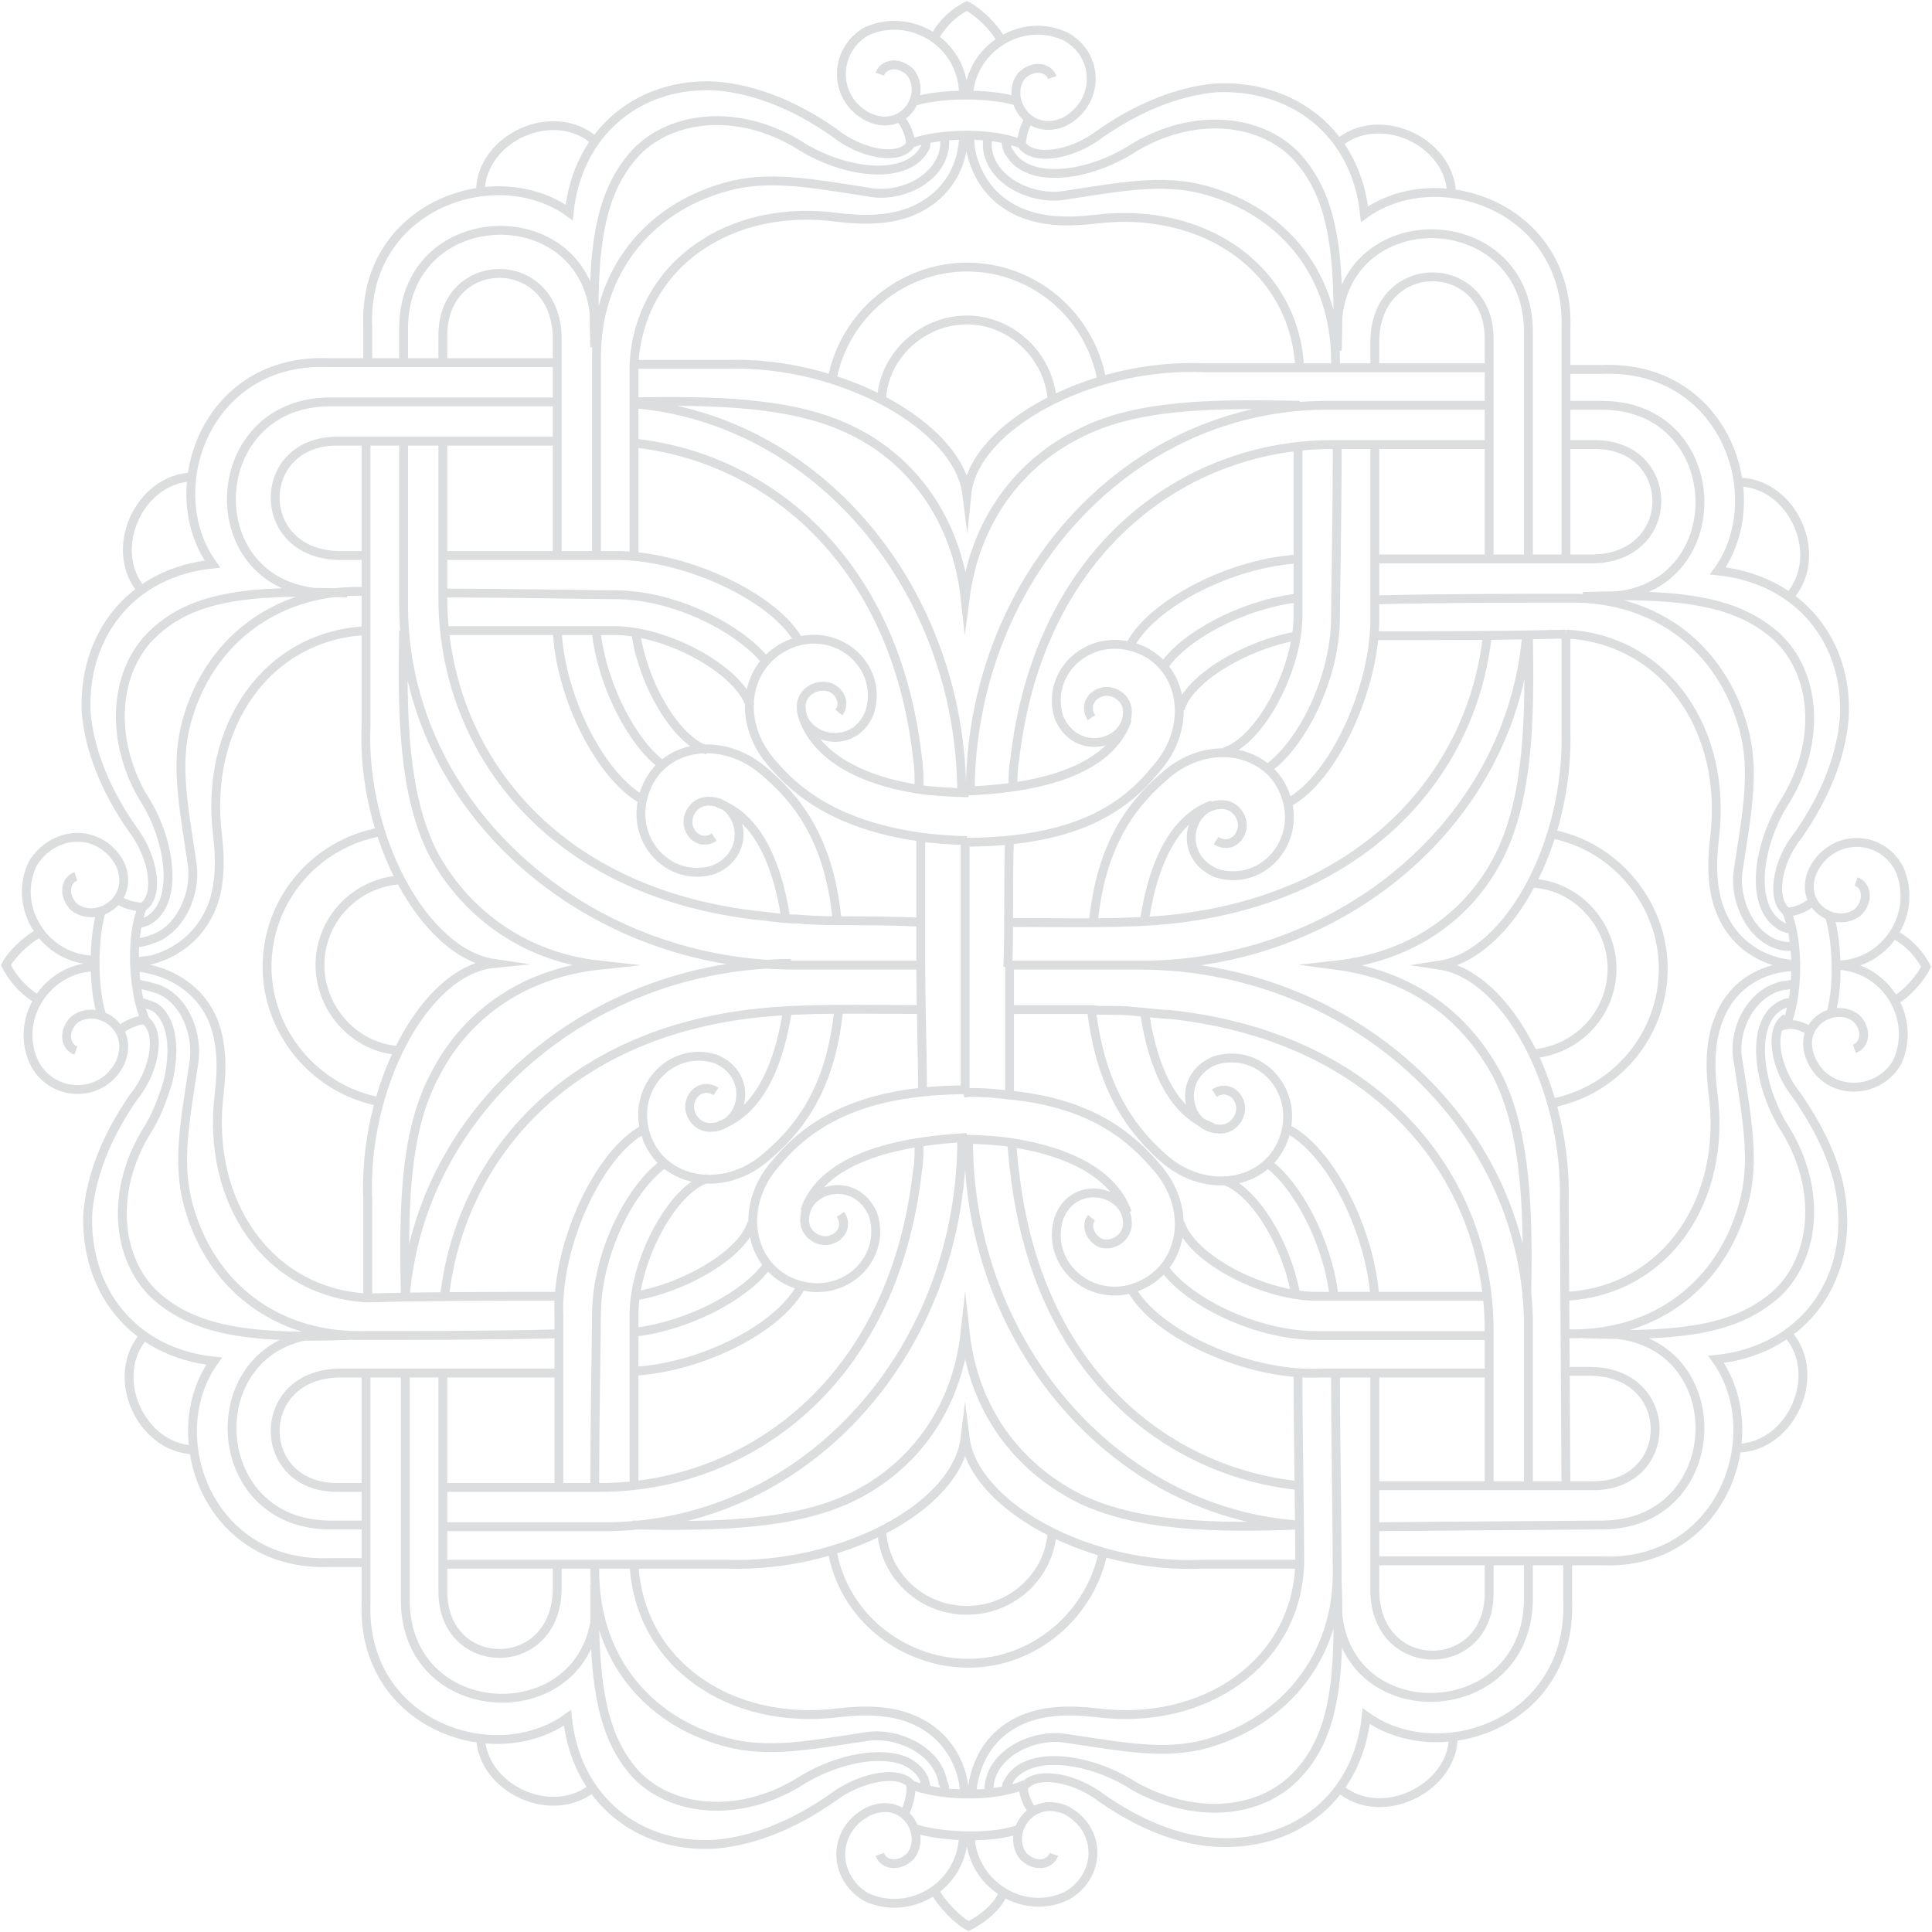 <svg width="654" height="654" viewBox="0 0 654 654" fill="none" xmlns="http://www.w3.org/2000/svg">
<path d="M326.711 284.533V368.311M373.511 524.889C369.467 546.267 350.4 563.022 327.867 563.022C305.333 563.022 285.111 546.844 281.644 524.311M524.889 282.222C546.844 286.267 563.022 305.911 563.022 327.867C563.022 350.4 546.844 369.467 524.889 373.511M281.644 128.533C285.689 106.578 305.333 90.4 327.289 90.4C349.822 90.4 368.889 106.578 372.933 128.533M128.533 372.933C106.578 368.889 90.4 349.244 90.4 327.289C90.4 304.756 106.578 285.689 128.533 281.644M356.178 517.956C355.6 532.978 342.889 545.111 327.289 545.111C311.689 545.111 298.978 532.978 298.4 517.378M518.533 298.978C533.556 299.556 545.689 312.844 545.689 327.867C545.689 342.889 534.133 355.6 518.533 356.756M298.4 135.467C298.978 120.444 312.267 108.311 327.289 108.311C342.311 108.311 355.022 120.444 356.178 135.467M135.467 355.6C120.444 355.022 108.311 341.733 108.311 326.711C108.311 311.689 119.867 298.978 135.467 297.822M316.311 639.867C318.622 644.489 324.4 650.267 327.867 652C333.644 649.111 338.267 644.489 339.422 641.022M641.022 338.844C645.644 336.533 650.267 330.756 652 327.289C649.111 321.511 643.911 317.467 641.022 316.311M338.844 13.556C336.533 8.933 330.756 3.733 327.289 2C321.511 4.889 317.467 10.089 316.311 12.978M13.556 315.733C8.933 318.044 3.733 323.244 2 326.711C4.889 332.489 10.089 337.111 12.978 338.267M309.956 619.067C319.2 621.956 336.533 622.533 345.2 619.067M619.644 343.467C622.533 334.222 621.956 318.044 619.067 309.378M344.622 34.356C335.378 31.467 318.622 31.467 309.378 34.356M34.356 308.222C31.467 317.467 31.467 334.222 34.356 343.467M306.489 613.289C307.644 610.978 308.8 606.356 308.222 604.044C317.467 608.089 336.533 608.667 346.933 604.044M612.711 349.244C610.978 347.511 606.933 346.356 604.622 346.933C608.667 337.689 609.244 318.622 604.622 308.222M348.667 40.133C346.933 41.867 345.778 46.489 345.778 48.8M345.778 48.8C336.533 44.756 318.044 44.756 307.644 48.8M345.778 48.8C349.244 54.578 362.533 52.844 372.356 45.333C385.644 36.089 398.933 30.889 411.644 29.733C437.644 28.578 459.022 44.756 461.911 72.489C486.756 54.578 531.822 70.178 530.089 111.778V188.622M39.556 304.178C41.289 305.911 45.911 307.067 48.222 307.067M48.222 307.067C44.178 316.311 44.756 335.378 49.378 345.778M48.222 307.067C54 303.6 52.267 290.311 44.756 280.489C35.511 267.2 30.311 253.911 29.156 241.2C28 215.2 44.178 193.822 71.911 190.933C54 166.089 69.6 121.022 111.2 122.756H188.044M304.756 40.133C306.489 41.867 308.222 45.911 308.222 48.8C304.756 54.578 291.467 52.267 282.222 44.756C268.933 35.511 255.644 30.311 242.933 29.156C216.933 27.422 195.556 44.178 192.667 71.911C167.822 54 122.756 69.6 124.489 110.622V123.333M613.289 305.333C611.556 307.067 607.511 308.8 604.622 308.8M349.822 613.289C348.089 611.556 346.356 607.511 346.356 604.622M40.711 348.667C42.444 346.933 46.489 345.2 49.378 345.2M48.222 200.178C36.089 186.311 47.067 162.044 64.978 161.467M452.667 48.8C466.533 36.667 490.8 47.644 491.378 65.555M605.2 451.511C617.333 465.378 606.356 489.644 588.444 490.222M201.333 604.622C187.467 616.756 163.2 605.778 162.622 587.867M201.333 47.644C187.467 35.511 163.2 46.489 162.622 64.4M605.778 201.911C617.911 188.044 606.933 163.778 589.022 163.2M453.244 605.2C467.111 617.333 491.378 605.778 491.956 588.444M48.8 452.089C36.667 465.956 47.644 490.222 65.556 490.8M308.8 604.622C305.333 598.844 291.467 601.156 281.644 608.667C268.356 617.911 255.067 623.111 242.356 624.267C216.356 626 194.978 609.244 192.089 581.511C167.244 599.422 122.178 583.822 123.911 542.222V465.378M123.911 148.756V245.244C122.178 283.378 143.556 322.667 167.244 326.133C143.556 328.444 122.756 368.311 124.489 406.444V438.8M137.2 439.378C136.622 410.489 136.622 383.911 147.022 364.267C156.844 344.622 175.911 329.6 203.067 326.711C176.489 323.822 156.844 308.222 146.444 288.578C136.622 268.933 136.044 242.356 136.622 213.467M605.2 308.8C599.422 305.333 601.156 292.044 608.667 282.8C617.911 269.511 623.111 256.222 624.267 243.511C626 217.511 609.244 196.133 581.511 193.244C599.422 168.4 583.822 123.333 542.222 125.067H529.511M214.044 123.333H246.4C284.533 122.178 324.4 144.133 327.289 167.244C329.6 144.133 369.467 122.756 407.6 124.489H504.089M439.956 137.2C411.067 136.622 384.489 136.622 364.844 147.022C345.2 156.844 330.178 175.911 326.711 202.489C323.822 175.911 308.8 155.689 288.578 145.867C268.933 136.044 242.356 135.467 213.467 136.044M516.8 439.378C517.378 410.489 516.8 383.911 506.978 364.267C496.578 344.622 478.667 330.178 452.089 326.711C478.667 323.822 497.733 309.378 507.556 289.733C517.378 270.089 517.956 243.511 517.378 214.622M530.089 503.511L529.511 407.022C530.667 368.889 510.444 330.178 487.333 326.711C510.444 323.244 531.244 285.689 530.089 246.978V214.622M530.089 214.622C511.6 215.2 485.022 215.2 465.378 215.2M530.089 214.622C563.6 216.356 584.978 246.978 580.356 283.956C579.2 293.778 579.778 301.289 582.089 307.644C586.133 318.622 594.8 324.4 604.044 326.133C605.2 326.133 606.356 326.711 607.511 326.711M346.356 605.2C349.822 599.422 363.111 601.156 372.933 608.667C386.222 617.911 399.511 623.111 412.222 623.689C438.222 624.844 459.6 608.667 462.489 580.933C487.333 598.844 532.4 583.244 530.667 541.644V528.933M214.044 516.222C242.933 516.8 269.511 516.222 289.156 506.4C308.8 496.578 323.822 477.511 326.711 450.933C329.6 477.511 344.622 496.578 364.844 506.978C384.489 516.8 411.644 517.378 439.956 516.222M604.622 344.622C598.844 348.089 600.578 361.378 608.089 370.622C617.333 383.911 623.111 397.2 623.689 409.911C625.422 435.911 608.667 457.289 580.933 460.178C598.844 485.022 583.244 530.089 542.222 528.356H465.378M149.911 529.511H246.4C284.533 530.667 323.822 510.444 326.711 486.756C329.6 509.867 368.889 531.244 407.022 529.511H439.378M48.8 345.2C54.578 348.667 52.844 361.956 45.333 371.2C36.089 384.489 30.889 397.778 29.733 410.489C28.578 436.489 44.756 457.867 72.489 460.756C54.578 485.6 70.178 530.667 111.778 528.933H124.489M214.044 136.622C277.6 141.822 324.978 200.178 325.556 267.778M110.044 200.756C66.711 199.6 68.444 136.622 111.2 136.044H188.044M516.8 214.622C511.6 278.178 453.822 326.711 386.222 326.711H341.733C341.733 341.733 341.733 356.178 341.733 369.467M452.667 110.622C453.822 67.867 516.8 69.022 517.378 111.778V188.622M439.378 516.222C376.4 511.6 327.867 453.822 327.867 386.222M543.956 451.511C586.711 452.667 585.556 515.644 542.8 516.222L465.956 516.8M137.2 438.8C142.4 375.244 200.178 326.133 267.778 326.133M201.911 543.378C200.756 586.133 137.778 584.978 137.2 542.222V465.378M136.622 149.333V205.956C137.2 272.978 197.289 326.133 267.778 326.711H312.267M201.333 109.467C200.178 66.711 137.2 67.867 136.622 110.622V123.333M504.089 137.2H447.467C379.867 138.356 328.444 197.867 328.444 268.356M543.956 201.911C586.711 200.756 585.556 137.778 542.8 137.2H530.089M517.378 502.933V446.311C515.644 379.289 456.133 326.711 385.644 326.711M452.667 543.378C453.822 586.133 516.8 584.4 517.378 541.644V528.933M149.911 516.8H206.533C274.133 515.644 325.556 456.133 325.556 385.644M110.044 451.511C67.289 452.667 68.444 515.644 111.2 516.222H123.911M311.689 283.378C311.689 296.667 311.689 311.689 311.689 326.711M311.689 283.378C287.422 279.911 272.4 271.244 262 259.111C247.556 243.511 252.756 221.556 270.667 216.933C285.689 213.467 298.978 226.756 294.356 241.2C289.156 254.489 271.822 250.444 271.244 240.044C270.667 234.267 276.444 231.378 280.489 232.533C284.533 233.689 286.267 238.311 283.956 241.2M311.689 283.378C315.733 283.956 323.244 284.533 327.289 284.533M214.044 149.911C259.689 154.533 303.022 189.778 310.533 256.222C311.111 259.689 311.111 263.156 311.111 266.622M123.911 188.044H114.667C85.778 187.467 86.356 149.333 114.089 149.333H188.622M270.667 217.511C262.578 201.911 230.8 187.467 207.111 188.044H149.911M503.511 214.622C498.889 260.267 463.644 303.6 397.2 311.111C381.022 312.844 362.533 312.267 341.733 312.267M465.378 124.489V115.244C465.956 86.356 504.089 86.933 504.089 114.667V189.2M435.911 271.822C451.511 263.733 465.956 231.956 465.378 208.267V151.067M435.911 271.822C431.867 253.911 409.333 248.711 393.733 263.156C381.022 274.133 372.356 288.578 370.044 312.844M435.911 271.822C439.378 286.844 426.089 300.133 411.644 295.511C398.356 289.733 402.4 272.978 412.8 272.4C418.578 271.822 421.467 277.6 420.311 281.067C419.156 285.111 415.111 286.844 411.644 284.533M439.956 502.933C394.311 498.311 350.978 463.644 343.467 396.622C342.889 393.156 342.889 389.689 342.311 386.222M529.511 464.222H538.756C567.644 464.8 567.067 502.933 539.333 502.933H464.8M382.756 435.911C390.844 451.511 422.622 465.956 446.889 464.8H504.089M150.489 438.8C155.689 393.156 190.356 349.822 256.8 342.889C272.978 341.156 291.467 341.733 311.689 341.733M188.622 528.933V538.178C188.044 567.067 149.911 566.489 149.911 538.756V464.222M218.089 382.178C202.489 390.267 188.044 422.044 189.2 445.733V502.933M218.089 382.178C222.133 400.089 244.667 405.289 260.267 390.844C272.978 379.867 281.644 365.422 283.956 341.156M218.089 382.178C214.622 367.156 227.911 353.867 242.356 358.489C255.644 364.267 251.6 381.022 241.2 381.6C235.422 382.178 232.533 376.4 233.689 372.933C234.844 368.889 238.889 367.156 242.356 369.467M149.911 149.333V202.489C149.911 252.178 184.578 301.867 256.8 309.956C258.533 309.956 264.311 311.111 270.089 311.111C276.444 311.689 282.222 311.689 283.956 311.689C293.2 311.689 303.022 311.689 312.844 312.267M188.622 188.044V114.089C188.044 85.2 149.911 85.778 149.911 113.511V123.333M217.511 270.667C203.644 263.156 189.778 236.578 188.622 213.467M217.511 270.667C221.556 252.178 244.089 247.556 259.689 262C272.4 272.978 281.067 287.422 283.378 311.689M217.511 270.667C214.044 285.689 227.333 298.978 241.778 294.356C255.067 288.578 251.022 271.822 240.622 271.244C234.844 270.667 231.956 276.444 233.111 279.911C234.267 283.956 238.311 285.689 241.778 283.378M341.733 283.956C341.156 298.4 341.733 312.844 341.156 327.289M504.089 150.489H450.933C401.244 150.489 351.556 185.733 343.467 257.378C342.889 260.267 342.889 263.733 342.889 266.622M465.378 189.2H539.333C568.222 188.622 567.644 150.489 539.911 150.489H530.089M382.756 218.089C390.267 204.222 416.844 190.356 439.956 189.2M504.089 503.511V450.356C504.089 400.667 468.844 351.556 396.622 343.467C394.889 343.467 389.111 342.889 383.333 342.311C377.556 341.733 371.2 342.311 370.044 341.733C360.8 341.733 350.978 341.733 341.733 341.733M465.378 464.8V538.756C465.956 567.644 504.089 567.067 504.089 539.333V529.511M435.911 382.178C450.356 389.689 463.644 416.267 465.378 438.8M312.267 369.467C312.267 355.022 311.689 340.578 311.689 326.133M149.911 503.511H203.067C252.756 503.511 302.444 468.267 310.533 396.622C311.111 393.733 311.111 390.267 311.111 387.378M188.622 464.8H114.667C85.778 465.378 86.356 503.511 114.089 503.511H123.911M271.244 435.333C263.733 449.778 237.156 463.067 214.044 464.222M271.822 242.933C275.867 254.489 288.578 263.733 311.111 267.2C314.578 267.778 323.244 268.356 327.867 268.356M410.489 272.4C398.933 276.444 390.844 289.156 387.378 311.689M381.6 410.489C377.556 398.933 364.844 390.267 342.311 386.8C339.422 386.222 331.333 385.644 326.133 385.644M243.511 381.022C255.067 376.978 263.156 364.267 266.622 341.733M242.933 271.822C254.489 275.867 262.578 288.578 266.044 311.111M381.6 243.511C376.978 257.378 359.644 266.622 326.711 267.778M410.489 381.6C398.933 377.556 390.844 365.422 387.378 342.311M272.4 409.911C277.022 396.044 294.356 386.8 327.289 385.067M117.556 200.756C83.467 199.6 64.978 201.911 51.689 214.622C38.978 226.756 36.667 249.289 48.222 269.511C57.467 283.378 60.356 303.6 51.689 310.533C50.533 311.689 48.8 312.267 46.489 312.844M452.667 118.711C453.822 84.622 450.933 66.133 438.8 52.844C426.667 40.133 404.133 37.822 383.911 49.956C368.889 59.778 348.089 62.667 341.733 51.689C341.156 51.111 340.578 49.378 340.578 47.644M535.867 451.511C569.956 452.667 588.444 449.778 601.733 437.644C614.444 425.511 616.756 402.978 604.622 382.756C594.8 367.733 591.911 345.2 603.467 340C603.467 340 604.622 339.422 605.2 339.422C605.778 339.422 606.356 339.422 606.356 339.422M201.333 536.444C201.333 538.756 201.333 549.156 201.333 551.467C201.911 575.156 205.378 589.6 215.2 600.578C227.333 613.289 249.867 615.6 270.089 603.467C281.644 595.956 296.667 592.489 305.911 595.956C308.8 597.111 311.689 599.422 312.844 602.311C312.844 602.889 313.422 604.044 313.422 604.622M201.333 117.556C200.178 83.467 203.067 64.978 215.2 51.689C227.333 38.978 249.867 36.667 270.089 48.8C285.111 58.622 306.489 61.511 312.844 50.533C313.422 49.956 313.422 48.8 313.422 48.222M535.867 201.911C569.956 200.756 588.444 203.644 601.733 215.778C614.444 227.911 616.756 250.444 604.622 270.667C594.8 285.689 591.911 307.067 602.889 313.422C603.467 314 604.622 314 605.778 314.578M452.667 535.289C453.822 569.378 451.511 587.867 438.8 601.156C426.667 613.867 404.711 616.178 383.911 604.622C368.889 594.8 346.933 591.911 341.156 603.467C340.578 604.044 340.578 605.778 340.578 606.356M118.133 452.089C84.044 453.244 65.556 450.356 52.267 438.222C39.556 426.089 37.244 403.556 49.378 383.333C52.844 378.133 55.156 371.778 56.889 366C59.2 356.178 58.622 346.356 53.422 341.733C52.267 340.578 49.956 340 48.222 339.422M149.911 200.756C173.6 200.756 201.911 201.333 208.267 201.333C229.067 201.333 251.6 213.467 259.689 224.444M45.911 319.2C47.067 319.2 49.956 318.622 51.111 318.044C60.933 315.156 66.711 302.444 64.978 292.044C62.089 272.4 59.2 258.533 63.244 244.089C70.756 216.933 93.289 200.178 121.022 200.178C121.6 200.178 122.756 200.178 123.333 200.178M452.667 150.489C452.667 174.178 452.089 202.489 452.089 208.844C452.089 229.644 440.533 252.178 428.978 260.267M334.222 46.489C334.222 47.067 334.222 49.378 334.222 49.956C335.378 61.511 349.822 67.867 360.222 66.133C379.289 63.244 393.733 60.356 408.178 64.4C435.333 71.911 452.089 93.867 452.089 122.178C452.089 122.756 452.089 123.911 452.089 124.489M504.089 452.089C480.4 452.089 452.089 452.089 445.733 452.089C424.933 452.089 402.4 440.533 394.311 429.556M607.511 333.067C606.933 333.067 604.622 333.644 603.467 333.644C592.489 335.956 586.133 349.244 588.444 359.644C591.333 378.711 594.222 393.156 590.178 407.6C582.667 434.756 560.711 451.511 532.4 451.511C531.822 451.511 530.667 451.511 530.089 451.511M201.333 503.511C201.333 479.822 201.911 451.511 201.911 445.156C201.911 424.356 213.467 401.822 225.022 393.733M319.778 606.356C319.778 605.778 319.778 604.044 319.2 603.467C317.467 592.489 303.6 586.133 293.2 587.867C274.133 590.756 259.689 593.644 245.244 589.6C218.089 582.089 201.333 560.133 201.333 531.822C201.333 531.244 201.333 530.089 201.333 529.511M201.911 214.622C204.222 233.111 214.622 252.178 224.444 259.111M319.778 47.067C319.778 47.644 319.778 48.8 319.778 49.378C318.622 60.933 304.178 67.289 293.778 64.978C274.711 62.089 260.267 59.2 245.822 63.244C218.667 70.756 201.911 92.711 201.911 121.022C201.911 134.311 201.911 166.667 201.911 188.044M438.8 202.489C420.311 204.8 401.244 215.2 394.311 225.022M606.933 320.356C606.356 320.356 605.2 320.356 604.622 320.356C593.067 319.2 586.711 304.756 588.444 294.356C591.333 275.289 594.222 260.844 590.178 246.4C582.667 219.244 560.711 202.489 532.4 202.489C519.111 202.489 486.756 202.489 465.378 203.067M451.511 438.222C449.2 419.733 438.8 400.667 428.978 393.733M334.8 606.933C334.8 606.356 334.8 605.2 334.8 604.622C335.956 593.067 350.4 586.711 360.8 588.444C380.444 591.333 394.311 594.222 408.756 590.178C435.911 582.089 452.667 560.133 452.667 532.4C452.667 519.111 452.089 486.756 452.089 465.378M215.2 450.933C233.689 448.622 252.756 438.222 259.689 428.4M45.911 333.067C47.644 333.067 51.689 334.222 53.422 334.8C62.667 338.267 67.289 350.4 65.556 360.222C62.667 379.289 59.778 393.733 63.822 408.178C71.333 435.333 93.289 452.089 121.6 452.089C134.889 452.089 167.244 452.089 188.622 451.511M123.911 213.467C90.4 215.2 69.022 245.822 73.644 282.8C74.8 292.622 74.222 300.133 71.911 306.489C67.867 316.889 59.778 322.667 51.111 324.978C49.956 324.978 47.067 325.556 45.911 325.556M253.911 238.889C250.444 227.333 227.333 214.044 208.844 213.467C197.289 213.467 173.022 213.467 150.489 213.467M439.956 124.489C438.222 90.978 407.6 69.6 370.622 74.222C360.8 75.378 353.289 74.8 346.933 72.489C335.956 68.444 330.178 59.778 328.444 49.956C328.444 49.378 328.444 47.067 327.867 46.489M414.533 254.489C426.089 251.022 438.8 227.911 439.378 209.422C439.378 197.867 439.378 173.6 439.378 151.067M530.089 438.8C563.6 437.067 584.978 406.444 579.778 369.467C578.622 359.644 579.2 352.133 581.511 345.778C585.556 334.222 594.8 328.444 605.2 327.289C605.778 327.289 607.511 327.289 608.089 327.289M399.511 413.956C402.978 425.511 426.089 438.222 444.578 438.8C456.133 438.8 480.4 438.8 502.933 438.8M214.622 529.511C216.356 563.022 246.978 584.4 283.956 579.778C293.778 578.622 301.289 579.2 307.644 581.511C318.622 585.556 324.4 594.222 326.133 603.467C326.133 604.622 326.711 606.356 326.711 607.511M239.467 398.933C227.911 402.4 215.2 425.511 214.622 444C214.622 455.556 214.622 479.822 214.622 502.356M214.622 188.044C214.622 168.4 214.622 141.822 214.622 123.333C216.356 89.822 246.978 68.444 283.956 73.644C293.778 74.8 301.289 74.222 307.644 71.911C319.778 67.289 325.556 57.467 326.133 47.067M239.467 253.911C229.067 251.022 217.511 231.378 215.2 214.044M399.511 240.044C402.4 229.644 422.044 218.089 439.378 215.2M439.378 464.8C439.378 484.444 439.956 511.022 439.956 529.511C438.8 563.022 407.6 584.4 371.2 579.778C361.378 578.622 353.867 579.2 347.511 581.511C335.378 586.133 330.178 595.956 329.022 606.356M413.956 399.511C424.356 402.4 435.911 421.467 438.8 439.378M189.2 438.8C169.556 438.8 142.978 438.8 124.489 439.378C90.978 437.644 69.6 407.022 74.222 370.044C75.378 360.222 74.8 352.711 72.489 346.356C67.867 334.222 56.889 328.444 45.911 327.289M254.489 413.956C251.6 424.356 231.956 435.911 214.622 438.8M369.467 412.222C367.156 415.111 369.467 419.733 372.933 420.889C376.978 422.044 382.178 418.578 381.6 413.378C381.022 402.978 363.689 398.933 358.489 412.222C353.867 426.667 367.156 439.956 382.178 436.489C400.089 431.867 405.289 409.911 390.844 394.311C380.444 382.178 366 372.933 341.156 370.622C336.533 370.044 329.022 369.467 326.133 370.044M326.133 285.111C360.222 285.111 378.711 275.867 390.844 260.844C405.289 245.244 400.089 222.711 382.178 218.667C367.156 215.2 353.867 228.489 358.489 242.933C364.267 256.222 381.022 252.178 381.6 241.778C382.178 236 376.4 233.111 372.933 234.267C368.889 235.422 367.156 239.467 369.467 242.933M369.467 341.733C372.356 366 381.022 380.444 393.156 391.422C408.756 405.867 431.289 400.667 435.333 382.756C438.8 367.733 425.511 354.444 411.067 359.067C397.778 364.844 401.822 381.6 412.222 382.178C418 382.756 420.889 376.978 419.733 373.511C418.578 369.467 414.533 367.733 411.067 370.044M327.867 368.889C293.778 368.889 275.289 378.711 263.156 393.156C248.711 408.756 253.911 431.289 271.822 435.333C286.844 438.8 300.133 425.511 295.511 411.067C289.733 397.778 272.978 401.822 272.4 412.222C271.822 418 277.6 420.889 281.067 419.733C285.111 418.578 286.844 414.533 284.533 411.067M25.689 296.667C22.222 297.822 21.067 303.022 25.111 307.067C32.622 312.844 45.911 304.756 40.711 292.622C34.356 280.489 18.756 280.489 11.244 292.044C3.733 307.067 15.289 324.978 32.044 324.978M356.178 26.267C355.022 22.8 349.822 21.644 345.778 25.689C340 33.2 348.089 46.489 360.222 41.289C372.356 34.933 372.356 18.756 360.8 12.4C346.356 5.467 329.022 15.867 327.867 32.044M627.733 355.022C631.2 353.867 632.356 348.667 628.311 344.622C620.8 338.844 607.511 346.933 613.289 359.067C619.067 371.2 635.822 370.622 642.178 359.644C649.111 344.622 638.133 326.711 620.8 326.711M297.822 627.733C298.978 631.2 304.178 632.356 308.222 628.311C314 620.8 305.911 607.511 293.778 613.289C281.644 619.644 281.644 635.244 293.2 642.178C308.222 649.111 326.133 638.133 326.133 620.8M297.822 25.111C298.978 21.644 304.178 20.489 308.222 24.533C314 32.044 305.911 45.333 293.778 39.556C281.644 33.2 282.222 17.022 293.2 10.667C308.222 3.733 326.133 14.711 326.133 32.044M628.311 298.4C631.778 299.556 632.933 304.756 628.889 308.8C621.378 314.578 608.089 306.489 613.867 294.356C620.222 282.222 636.4 282.222 642.756 293.778C649.689 308.8 638.711 326.711 621.378 326.711M356.756 627.733C355.6 631.2 350.4 632.356 346.356 628.311C340.578 620.8 348.667 607.511 360.8 612.711C372.933 619.067 372.933 634.667 361.378 641.6C346.356 649.111 328.444 637.556 328.444 620.8M25.689 355.6C22.222 354.444 21.067 349.244 25.111 345.2C32.622 339.422 45.911 347.511 40.711 359.644C34.933 371.778 18.178 371.778 11.822 360.222C4.311 345.2 15.867 327.289 32.622 327.289" stroke="#151C26" stroke-opacity="0.15" stroke-width="3" stroke-miterlimit="22.926"/>
</svg>
